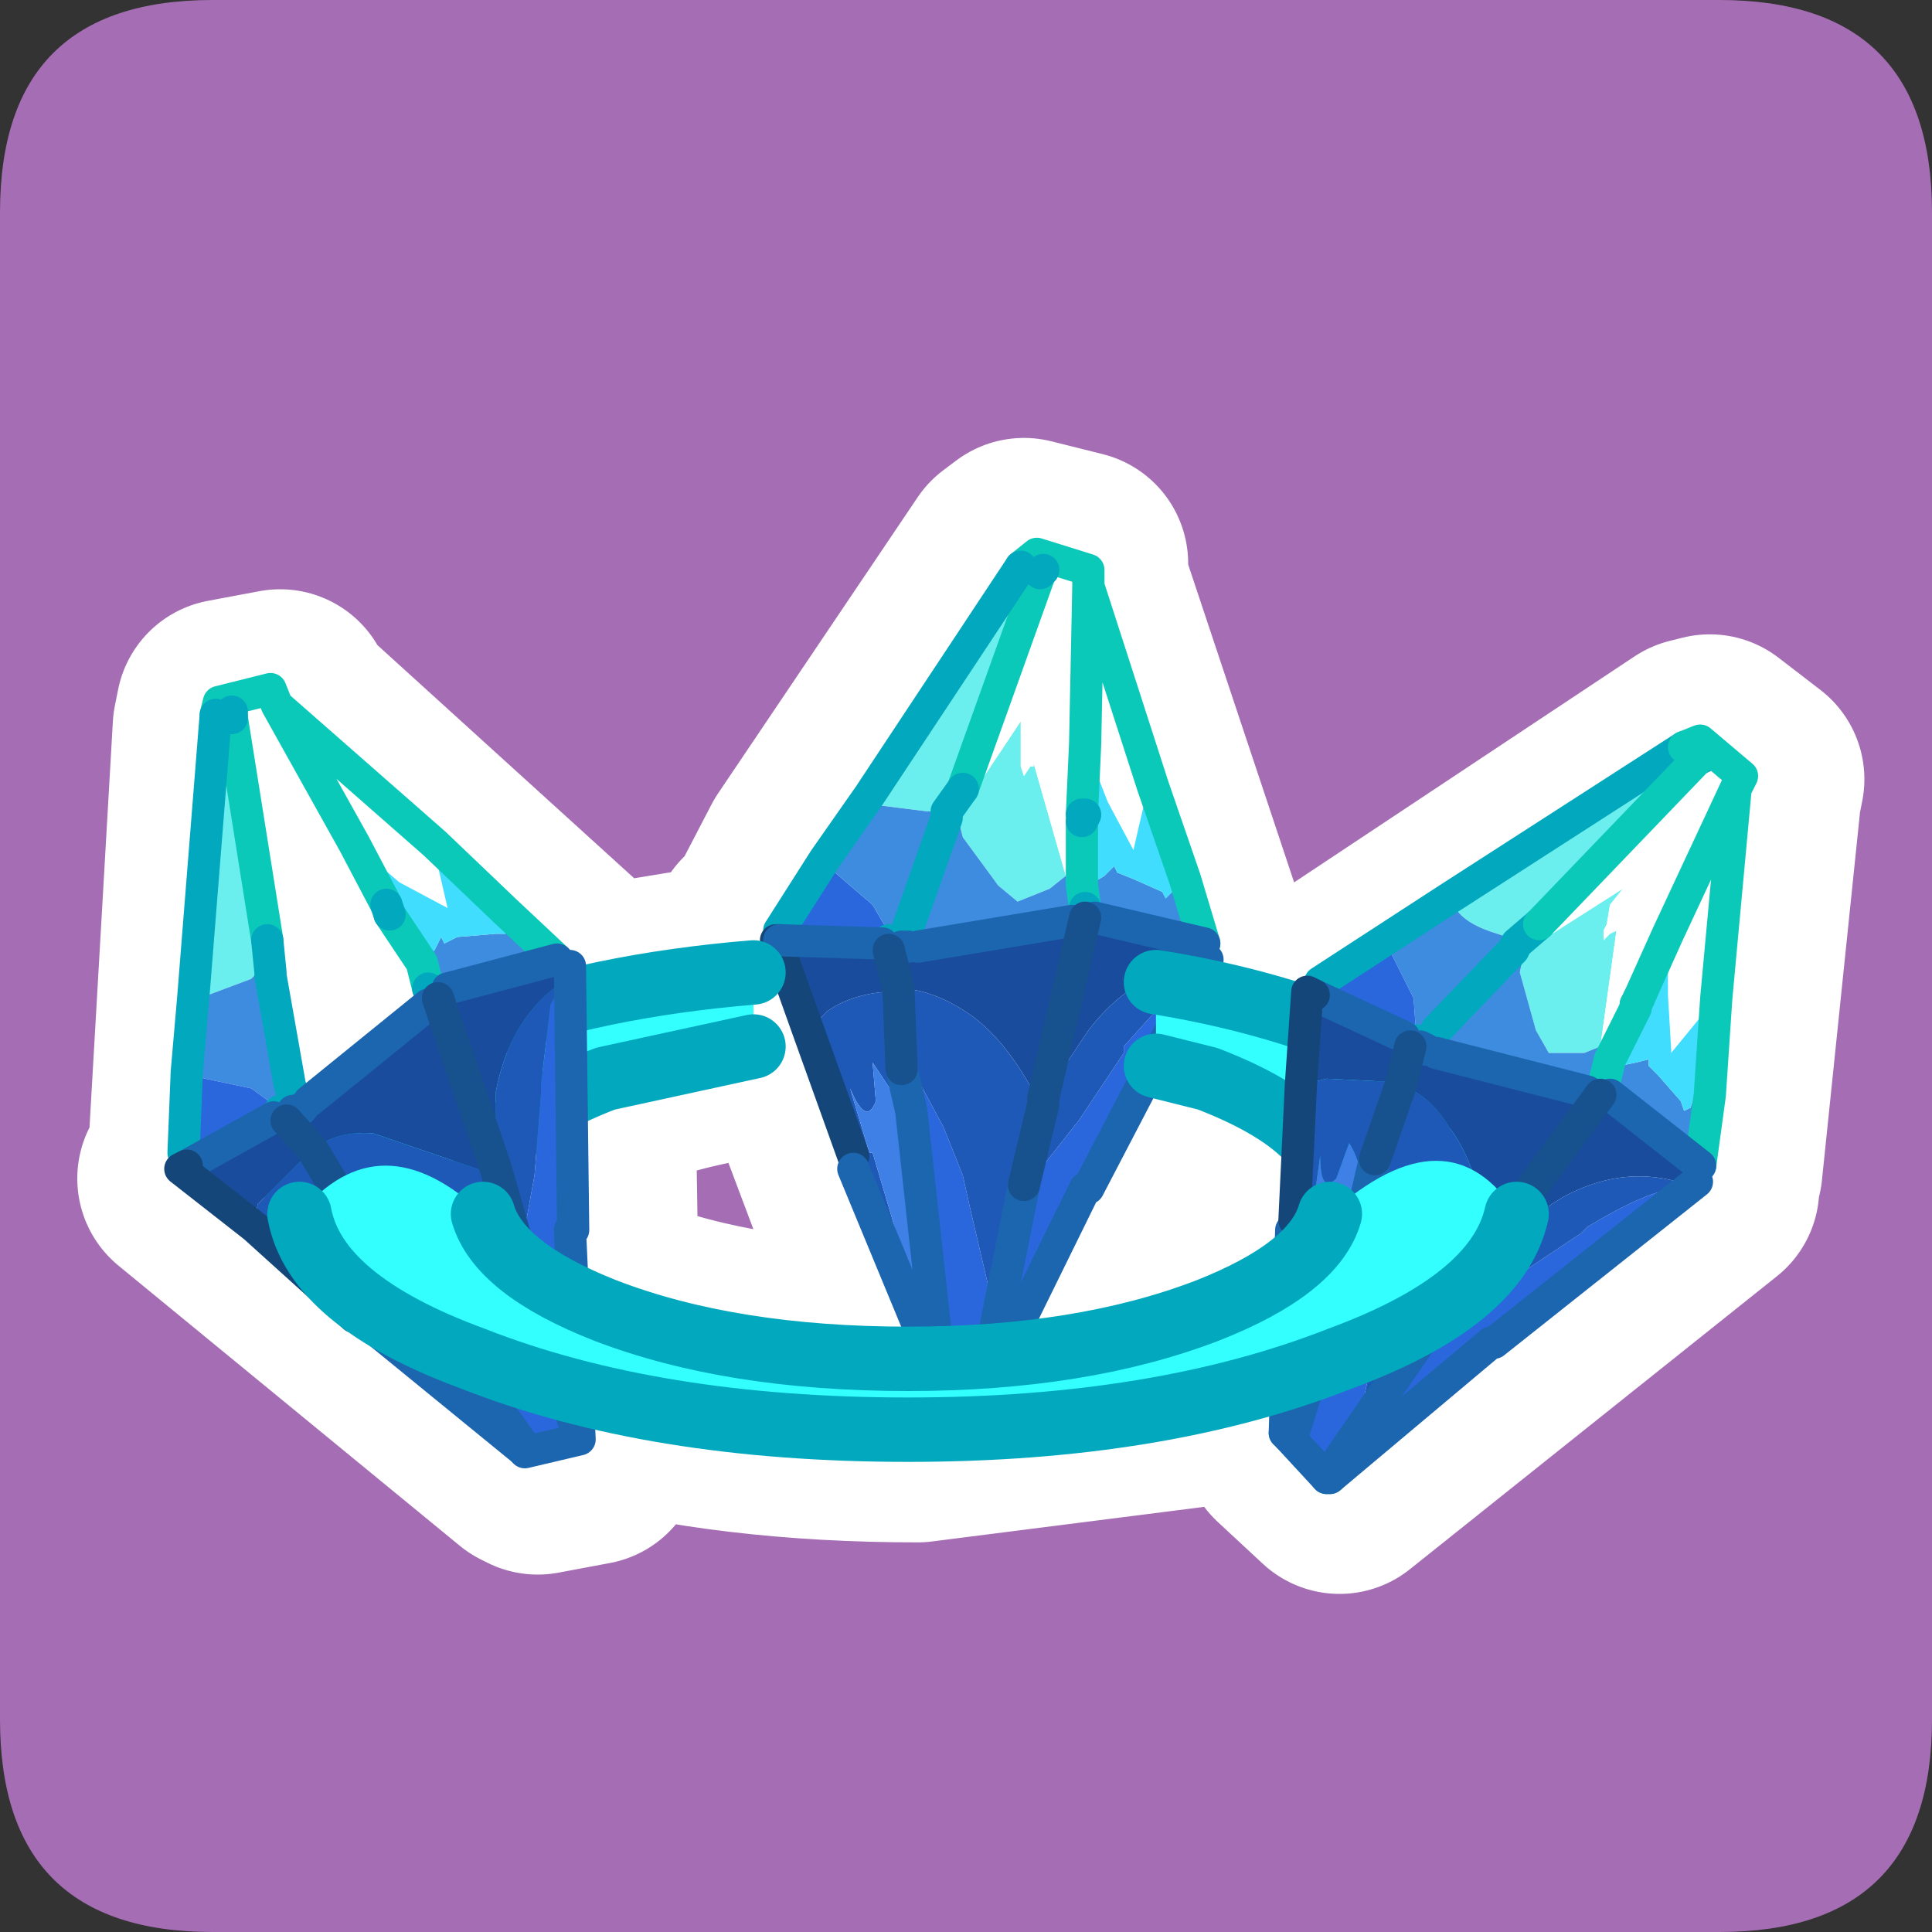 <?xml version="1.0" encoding="UTF-8" standalone="no"?>
<svg xmlns:ffdec="https://www.free-decompiler.com/flash" xmlns:xlink="http://www.w3.org/1999/xlink" ffdec:objectType="frame" height="30.0px" width="30.0px" xmlns="http://www.w3.org/2000/svg">
  <rect width="100%" height="100%" fill="#333333" stroke="none"/>
  <g transform="matrix(1.0, 0.0, 0.0, 1.0, 0.0, 0.0)">
    <use ffdec:characterId="1" height="30.0" transform="matrix(1.0, 0.0, 0.0, 1.0, 0.0, 0.0)" width="30.0" xlink:href="#shape0"/>
  </g>
  <defs>
    <g id="shape0" transform="matrix(1.0, 0.0, 0.0, 1.0, 0.0, 0.0)">
      <path d="M0.0 0.0 L30.0 0.0 30.0 30.0 0.0 30.0 0.0 0.0" fill="#33cc66" fill-opacity="0.0" fill-rule="evenodd" stroke="none"/>
      <path d="M26.7 0.0 Q30.0 0.0 30.0 3.3 L30.0 26.7 Q30.0 30.0 26.7 30.0 L3.3 30.0 Q0.0 30.0 0.0 26.7 L0.0 3.3 Q0.0 0.0 3.3 0.0 L26.7 0.0" fill="#a56db4" fill-rule="evenodd" stroke="none"/>
      <path d="M6.7 15.1 L6.85 15.5 6.95 15.7 6.95 15.65 7.1 15.5 8.8 15.05 4.45 11.1 6.2 14.35 6.7 15.1 M4.45 11.1 L4.35 10.9 3.55 11.05 3.5 11.3 3.1 18.25 4.4 17.5 4.6 17.5 4.65 17.5 4.65 17.45 4.7 17.4 4.75 17.4 4.7 17.15 4.65 17.0 4.35 15.35 4.35 15.25 3.8 11.3 M8.8 15.05 L9.0 15.55 12.05 15.05 11.85 14.55 11.95 14.55 12.6 13.3 15.7 8.7 15.9 8.55 16.7 8.75 16.7 9.05 18.55 14.6 16.85 14.2 16.65 14.2 16.65 14.25 16.05 16.95 16.05 17.1 15.15 21.35 15.2 21.35 15.4 21.05 18.35 15.3 18.55 14.85 M15.95 8.85 L14.8 12.15 14.55 12.55 14.55 12.65 13.95 14.3 13.95 14.4 13.8 14.6 13.85 14.65 13.95 14.65 16.5 14.25 16.65 14.25 M13.8 14.6 L13.75 14.65 13.7 14.6 13.65 14.6 13.65 14.7 13.8 15.3 13.85 16.55 14.0 17.2 14.25 20.9 14.3 21.0 14.35 21.05 14.45 21.05 15.15 21.35 M13.65 14.6 L11.95 14.55 M16.65 14.2 L16.7 9.05 M22.25 16.3 L22.25 16.35 22.3 16.4 24.85 17.0 24.95 17.05 25.05 16.95 25.55 15.75 25.55 15.7 25.65 15.6 25.65 15.55 27.15 12.35 27.2 12.1 26.55 11.6 26.35 11.65 20.55 15.5 21.95 16.2 22.1 16.25 22.15 16.25 22.2 16.3 22.25 16.3 22.4 16.2 22.45 16.1 23.75 14.7 24.1 14.4 26.5 11.9 M24.95 17.05 L25.0 17.05 25.2 17.1 26.55 18.15 27.15 12.35 M20.55 15.5 L20.45 15.45 20.45 15.8 20.35 17.55 20.2 19.7 20.15 21.45 20.1 22.25 21.95 16.95 22.05 16.3 22.1 16.25 M20.35 17.55 Q19.85 17.1 18.9 16.75 L18.15 16.55 M20.2 19.7 L18.9 20.3 15.4 21.05 M25.0 17.05 L23.35 19.4 23.3 19.5 20.8 23.0 26.5 18.45 M20.8 23.0 L20.1 22.35 20.1 22.25 M14.35 21.05 L14.25 21.05 Q11.5 21.05 9.55 20.3 L9.1 20.15 9.15 21.6 Q11.4 22.2 14.25 22.2 L20.15 21.45 M9.0 15.55 L9.05 17.0 9.55 16.75 Q10.6 16.35 11.85 16.2 M9.05 17.0 L9.1 20.15 M9.15 21.6 L9.15 22.55 8.35 22.7 8.25 22.65 2.95 18.3 3.1 18.25 M5.0 17.3 L6.85 15.8 6.95 15.7 M4.6 17.5 L4.6 17.55 8.25 22.65 M6.95 15.65 L9.15 22.55 M18.35 15.3 L20.45 15.8 M14.25 20.9 L12.05 15.05" fill="none" stroke="#ffffff" stroke-linecap="round" stroke-linejoin="round" stroke-width="3.5"/>
      <path d="M15.85 8.8 L16.15 8.9 14.95 12.25 15.15 12.25 15.85 11.2 15.85 11.5 15.85 11.8 15.85 11.9 15.9 12.05 16.0 11.9 16.05 11.9 16.05 11.85 16.55 13.6 16.3 13.8 15.8 14.0 15.5 13.75 14.95 13.0 14.9 12.8 14.75 12.6 14.7 12.6 14.7 12.7 14.55 12.6 14.4 12.6 13.6 12.5 13.5 12.35 15.85 8.8 M14.95 12.25 L14.7 12.6 14.95 12.25" fill="#6aefee" fill-rule="evenodd" stroke="none"/>
      <path d="M14.95 12.25 L16.15 8.9 16.2 8.85 16.9 9.1 16.85 11.55 16.9 9.1 17.9 12.2 17.75 12.55 17.6 13.2 17.2 12.45 16.85 11.55 16.8 12.65 16.85 12.65 16.8 12.75 16.8 13.75 16.85 14.1 16.8 14.3 16.65 14.3 16.55 13.6 16.05 11.85 16.05 11.9 16.0 11.9 15.9 12.05 15.85 11.9 15.85 11.8 15.85 11.5 15.85 11.2 15.15 12.25 14.95 12.25" fill="#ffffff" fill-rule="evenodd" stroke="none"/>
      <path d="M12.1 14.45 L12.8 13.35 12.85 13.45 13.55 14.05 13.9 14.65 13.8 14.6 Q13.75 14.55 13.7 14.65 L12.1 14.6 12.1 14.45 M18.75 14.9 L16.9 18.45 16.85 18.45 15.4 21.4 15.35 21.4 14.5 21.1 14.55 20.9 14.15 17.25 14.0 16.6 14.3 16.85 14.65 17.5 14.95 18.25 15.05 18.7 15.4 20.2 15.4 20.9 15.9 18.4 Q16.0 18.3 16.0 18.35 L16.75 17.4 17.45 16.35 17.45 16.25 18.35 15.25 18.6 15.0 18.75 14.9 M15.35 21.4 L15.4 20.9 15.35 21.4" fill="#2a67dc" fill-rule="evenodd" stroke="none"/>
      <path d="M13.5 12.35 L13.6 12.5 14.4 12.6 14.55 12.6 14.7 12.7 14.7 12.6 14.75 12.6 14.9 12.8 14.95 13.0 15.5 13.75 15.8 14.0 16.3 13.8 16.55 13.6 16.65 14.3 14.25 14.7 14.1 14.7 14.0 14.7 14.1 14.5 13.95 14.65 13.9 14.7 13.9 14.65 13.55 14.05 12.85 13.45 12.8 13.35 13.5 12.35 M14.7 12.7 L14.1 14.4 14.1 14.5 14.1 14.4 14.7 12.7 M16.8 14.3 L16.85 14.1 16.8 13.75 16.9 13.75 17.15 13.6 17.3 13.45 17.35 13.55 17.6 13.65 18.05 13.85 18.1 13.95 18.2 13.85 18.2 13.75 18.4 13.65 18.7 14.65 17.0 14.25 16.85 14.25 16.8 14.3" fill="#3e8cdf" fill-rule="evenodd" stroke="none"/>
      <path d="M12.55 16.0 L12.05 14.6 12.1 14.6 13.7 14.65 13.85 14.65 13.8 14.75 13.95 15.35 13.8 14.75 13.9 14.75 13.9 14.7 13.95 14.65 13.9 14.75 14.0 14.7 14.1 14.7 14.25 14.7 16.65 14.3 16.8 14.3 16.85 14.25 17.0 14.25 18.7 14.65 18.75 14.85 18.75 14.9 18.6 15.0 18.45 15.0 Q17.55 15.15 16.9 16.0 L16.2 17.05 16.2 17.15 16.15 17.15 Q15.6 16.05 14.9 15.65 14.4 15.35 13.95 15.35 L13.75 15.4 Q13.2 15.45 12.85 15.7 L12.55 16.0 M16.2 17.05 L16.85 14.25 16.2 17.05" fill="#194c9c" fill-rule="evenodd" stroke="none"/>
      <path d="M14.5 21.1 L14.45 21.05 13.25 18.15 13.25 17.95 12.55 16.0 12.85 15.7 Q13.2 15.45 13.75 15.4 L13.95 15.35 Q14.4 15.35 14.9 15.65 15.6 16.05 16.15 17.15 L16.2 17.15 16.2 17.05 16.9 16.0 Q17.55 15.15 18.45 15.0 L18.6 15.0 18.35 15.25 17.45 16.25 17.45 16.35 16.75 17.4 16.0 18.35 Q16.0 18.3 15.9 18.4 L16.2 17.15 15.9 18.4 15.4 20.9 15.4 20.2 15.05 18.7 14.95 18.25 14.65 17.5 14.3 16.85 14.0 16.6 13.95 15.35 14.0 16.6 14.15 17.25 14.05 17.25 13.55 16.5 13.6 17.1 Q13.45 17.5 13.2 16.9 L13.5 17.9 13.55 17.9 13.95 19.25 14.55 20.9 14.5 21.1" fill="#1e59b7" fill-rule="evenodd" stroke="none"/>
      <path d="M16.8 13.75 L16.8 12.75 16.85 12.65 16.8 12.65 16.85 11.55 17.2 12.45 17.6 13.2 17.75 12.55 17.9 12.2 18.4 13.65 18.2 13.75 18.2 13.85 18.1 13.95 18.05 13.85 17.6 13.65 17.35 13.55 17.3 13.45 17.15 13.6 16.9 13.75 16.8 13.75" fill="#40ddff" fill-rule="evenodd" stroke="none"/>
      <path d="M14.55 20.9 L13.95 19.25 13.55 17.9 13.5 17.9 13.2 16.9 Q13.45 17.5 13.6 17.1 L13.55 16.5 14.05 17.25 14.15 17.25 14.55 20.9" fill="#3f80e6" fill-rule="evenodd" stroke="none"/>
      <path d="M14.95 12.25 L16.15 8.9 M16.9 9.1 L16.9 8.85 16.1 8.6 15.85 8.8 M16.85 14.1 L16.8 13.75 16.8 12.75 M16.8 12.65 L16.85 11.55 16.9 9.1 17.9 12.2 18.4 13.65 18.7 14.65" fill="none" stroke="#0bc9b9" stroke-linecap="round" stroke-linejoin="round" stroke-width="0.5"/>
      <path d="M15.85 8.8 L13.5 12.35 12.8 13.35 12.1 14.45 M14.7 12.7 L14.7 12.6 14.95 12.25 M16.15 8.9 L16.2 8.85 M13.9 14.65 L13.9 14.7 13.95 14.65 14.1 14.5 14.1 14.4 14.7 12.7 M16.65 14.3 L16.8 14.3 16.85 14.1 M16.8 12.75 L16.85 12.65 16.8 12.65 M15.4 21.4 L15.35 21.4 M13.8 14.75 L13.85 14.65 13.7 14.65 M13.85 14.65 L13.8 14.6 M14.0 14.7 L13.95 14.65 M13.9 14.65 L13.85 14.65 M16.8 14.3 L16.85 14.25 17.0 14.25" fill="none" stroke="#02a8be" stroke-linecap="round" stroke-linejoin="round" stroke-width="0.5"/>
      <path d="M12.55 16.0 L12.05 14.6 12.1 14.6 M13.25 17.95 L12.55 16.0" fill="none" stroke="#144679" stroke-linecap="round" stroke-linejoin="round" stroke-width="0.5"/>
      <path d="M12.1 14.6 L13.7 14.65 M18.75 14.9 L16.9 18.45 M16.85 18.45 L15.4 21.4 M15.35 21.4 L14.5 21.1 14.45 21.05 13.25 18.15 M14.25 14.7 L16.65 14.3 M14.0 14.7 L14.1 14.7 M17.0 14.25 L18.7 14.65 M15.9 18.4 L15.4 20.9 15.35 21.4 M14.55 20.9 L14.15 17.25 14.0 16.6" fill="none" stroke="#1c65af" stroke-linecap="round" stroke-linejoin="round" stroke-width="0.5"/>
      <path d="M13.95 15.35 L13.8 14.75 M16.2 17.05 L16.2 17.15 15.9 18.4 M13.95 15.35 L14.0 16.6 M16.85 14.25 L16.2 17.05" fill="none" stroke="#17528e" stroke-linecap="round" stroke-linejoin="round" stroke-width="0.5"/>
      <path d="M17.95 15.25 Q19.5 15.5 20.8 16.0 23.55 17.05 23.55 18.55 L23.55 18.85 20.65 18.85 20.7 18.55 Q20.7 17.5 18.75 16.75 L17.95 16.55 17.95 15.25 M11.7 16.25 L9.4 16.75 Q7.45 17.5 7.45 18.55 L7.5 18.85 4.65 18.85 4.6 18.55 Q4.6 17.05 7.35 16.0 9.25 15.3 11.7 15.1 L11.7 16.25" fill="#33ffff" fill-rule="evenodd" stroke="none"/>
      <path d="M17.95 15.25 Q19.5 15.5 20.8 16.0 23.55 17.05 23.55 18.55 L23.55 18.85 M20.65 18.85 L20.7 18.55 Q20.7 17.5 18.75 16.75 L17.95 16.55 M7.5 18.85 L7.45 18.55 Q7.45 17.5 9.4 16.75 L11.7 16.25 M11.7 15.1 Q9.25 15.3 7.35 16.0 4.6 17.05 4.6 18.55 L4.65 18.85" fill="none" stroke="#02a8be" stroke-linecap="round" stroke-linejoin="round" stroke-width="1.0"/>
      <path d="M4.2 15.15 L4.2 15.1 4.15 14.6 3.6 11.15 3.6 11.05 4.3 10.95 6.75 13.1 6.8 13.45 6.95 14.1 6.2 13.7 5.5 13.1 4.3 10.95 5.5 13.1 6.0 14.05 6.05 14.2 6.55 14.95 6.65 15.35 6.8 15.5 6.65 15.6 4.8 17.1 4.7 17.2 4.6 17.3 4.6 17.25 4.55 17.0 4.5 16.85 4.2 15.15" fill="#ffffff" fill-rule="evenodd" stroke="none"/>
      <path d="M3.35 11.1 L3.6 11.15 4.15 14.6 4.2 15.1 4.2 15.15 4.0 15.1 3.9 15.2 3.1 15.5 3.0 15.5 3.35 11.1" fill="#6aefee" fill-rule="evenodd" stroke="none"/>
      <path d="M3.0 15.5 L3.1 15.5 3.9 15.2 4.0 15.1 4.2 15.15 4.5 16.85 4.55 17.0 4.55 17.25 4.5 17.3 4.45 17.3 3.9 16.9 2.95 16.7 2.9 16.65 3.0 15.5 M6.55 14.95 L6.6 14.9 6.75 14.75 6.85 14.55 6.9 14.65 7.1 14.55 7.7 14.5 7.85 14.5 7.85 14.45 7.7 14.35 7.85 14.15 8.65 14.9 6.95 15.35 6.8 15.5 6.65 15.35 6.55 14.95" fill="#3e8cdf" fill-rule="evenodd" stroke="none"/>
      <path d="M5.5 13.1 L6.2 13.7 6.95 14.1 6.8 13.45 6.75 13.1 7.85 14.15 7.7 14.35 7.85 14.45 7.85 14.5 7.7 14.5 7.1 14.55 6.9 14.65 6.85 14.55 6.75 14.75 6.6 14.9 6.55 14.95 6.05 14.2 6.0 14.05 5.5 13.1" fill="#40ddff" fill-rule="evenodd" stroke="none"/>
      <path d="M8.65 14.9 L8.8 15.0 8.85 15.0 8.75 15.25 8.6 15.35 Q7.9 15.9 7.7 16.95 L7.7 18.15 7.7 18.25 5.8 17.6 Q5.25 17.55 4.85 17.85 L4.7 18.0 4.0 18.7 3.95 19.05 2.8 18.15 2.9 18.1 4.25 17.35 4.45 17.35 4.45 17.4 4.5 17.35 4.5 17.3 4.55 17.25 4.5 17.35 4.6 17.3 4.7 17.2 4.8 17.1 6.65 15.6 6.8 15.5 7.7 18.15 6.8 15.5 6.95 15.35 8.65 14.9 M4.45 17.4 L4.85 17.85 4.45 17.4" fill="#194c9c" fill-rule="evenodd" stroke="none"/>
      <path d="M8.85 15.0 L8.9 19.1 8.85 19.1 9.0 22.35 8.15 22.55 8.1 22.5 8.1 22.4 5.9 19.35 5.45 18.85 5.9 18.95 6.5 19.35 7.15 19.85 7.5 20.2 8.45 21.3 8.85 21.9 8.1 19.55 8.1 19.35 8.3 18.25 8.4 17.0 8.4 16.85 8.55 15.6 8.75 15.25 8.85 15.0 M2.9 18.1 L2.85 17.9 2.9 16.65 2.95 16.7 3.9 16.9 4.45 17.3 4.5 17.3 4.5 17.35 4.35 17.25 4.25 17.35 2.9 18.1 M8.85 21.9 L9.0 22.35 8.85 21.9" fill="#2a67dc" fill-rule="evenodd" stroke="none"/>
      <path d="M8.1 22.5 L5.65 20.5 5.5 20.45 3.95 19.05 4.0 18.7 4.7 18.0 4.85 17.85 Q5.25 17.55 5.8 17.6 L7.7 18.25 7.7 18.15 7.7 16.95 Q7.9 15.9 8.6 15.35 L8.75 15.25 8.55 15.6 8.4 16.85 8.4 17.0 8.3 18.25 8.1 19.35 8.1 19.55 7.7 18.15 8.1 19.55 8.85 21.9 8.45 21.3 7.5 20.2 7.15 19.85 6.5 19.35 5.9 18.95 5.45 18.85 4.85 17.85 5.45 18.85 5.9 19.35 5.85 19.45 5.1 19.0 5.45 19.5 Q5.45 19.9 4.9 19.5 L5.75 20.25 5.75 20.3 6.75 21.2 8.1 22.4 8.1 22.5" fill="#1e59b7" fill-rule="evenodd" stroke="none"/>
      <path d="M5.9 19.35 L8.1 22.4 6.75 21.2 5.75 20.3 5.75 20.25 4.9 19.5 Q5.45 19.9 5.45 19.5 L5.1 19.0 5.85 19.45 5.9 19.35" fill="#3f80e6" fill-rule="evenodd" stroke="none"/>
      <path d="M4.15 14.6 L3.6 11.15 M4.3 10.95 L4.2 10.7 3.4 10.9 3.35 11.1 M6.75 13.1 L4.3 10.95 5.5 13.1 6.0 14.05 M6.05 14.2 L6.55 14.95 6.65 15.35 M7.85 14.15 L6.75 13.1 M8.65 14.9 L7.85 14.15" fill="none" stroke="#0bc9b9" stroke-linecap="round" stroke-linejoin="round" stroke-width="0.5"/>
      <path d="M3.35 11.1 L3.0 15.5 2.9 16.65 2.85 17.9 M4.2 15.15 L4.2 15.1 4.15 14.6 M3.6 11.15 L3.6 11.05 M6.0 14.05 L6.05 14.2 M6.65 15.6 L6.8 15.5 6.65 15.35 M4.25 17.35 L4.45 17.35 4.35 17.25 M4.5 17.35 L4.5 17.3 4.55 17.25 M4.6 17.3 L4.6 17.25 4.55 17.0 4.5 16.85 4.2 15.15 M4.5 17.35 L4.45 17.35 4.45 17.4 M6.8 15.5 L6.95 15.35" fill="none" stroke="#02a8be" stroke-linecap="round" stroke-linejoin="round" stroke-width="0.5"/>
      <path d="M8.85 15.0 L8.9 19.1 M8.85 19.1 L9.0 22.35 8.15 22.55 8.1 22.5 5.65 20.5 M6.95 15.35 L8.65 14.9 M8.85 21.9 L8.1 19.55 M9.0 22.35 L8.85 21.9 M5.45 18.85 L5.9 19.35 8.1 22.4 M4.8 17.1 L6.65 15.6 M4.6 17.25 L4.55 17.25 M4.6 17.3 L4.7 17.2 M4.25 17.35 L2.9 18.1" fill="none" stroke="#1c65af" stroke-linecap="round" stroke-linejoin="round" stroke-width="0.5"/>
      <path d="M7.7 18.15 L8.1 19.55 M4.85 17.85 L5.45 18.85 M6.8 15.5 L7.7 18.15 M4.85 17.85 L4.45 17.4" fill="none" stroke="#17528e" stroke-linecap="round" stroke-linejoin="round" stroke-width="0.5"/>
      <path d="M5.5 20.45 L3.95 19.05 2.8 18.15 2.9 18.1" fill="none" stroke="#144679" stroke-linecap="round" stroke-linejoin="round" stroke-width="0.5"/>
      <path d="M23.5 14.75 L23.4 14.55 23.25 14.5 Q22.75 14.35 22.6 14.1 L22.5 13.95 26.15 11.6 26.35 11.8 23.9 14.35 24.1 14.5 25.2 13.8 25.0 14.05 24.95 14.35 24.9 14.45 24.9 14.6 25.0 14.5 25.1 14.45 24.85 16.25 24.6 16.35 24.05 16.35 23.85 16.0 23.6 15.1 23.65 14.85 23.6 14.7 23.55 14.65 23.5 14.75 M23.9 14.35 L23.55 14.65 23.9 14.35" fill="#6aefee" fill-rule="evenodd" stroke="none"/>
      <path d="M22.5 13.95 L22.6 14.1 Q22.75 14.35 23.25 14.5 L23.4 14.55 23.5 14.75 23.55 14.65 23.6 14.7 23.65 14.85 23.6 15.1 23.85 16.0 24.05 16.35 24.6 16.35 24.85 16.25 24.65 16.95 22.3 16.35 22.15 16.3 22.05 16.25 22.0 16.25 22.0 16.2 21.95 15.5 21.55 14.7 21.5 14.6 22.5 13.95 M23.5 14.75 L22.3 16.0 22.25 16.1 22.05 16.25 22.25 16.1 22.3 16.0 23.5 14.75 M26.55 17.0 L26.4 18.1 25.0 17.0 24.85 17.0 24.8 17.0 24.9 16.85 25.0 16.45 25.15 16.55 25.4 16.5 25.6 16.45 25.6 16.55 25.75 16.7 26.1 17.1 26.15 17.25 26.25 17.2 26.3 17.05 26.55 17.0" fill="#3e8cdf" fill-rule="evenodd" stroke="none"/>
      <path d="M21.5 14.6 L21.55 14.7 21.95 15.5 22.0 16.2 21.95 16.15 Q21.9 16.05 21.8 16.1 L20.4 15.45 20.5 15.25 21.5 14.6 M26.35 18.35 L23.2 20.85 23.15 20.85 20.65 22.95 20.6 22.95 20.0 22.3 20.1 22.2 21.2 18.65 21.35 18.0 21.5 18.4 21.55 19.1 21.55 19.9 21.45 20.4 21.15 21.85 20.9 22.5 22.35 20.4 22.45 20.4 23.5 19.85 24.55 19.15 24.65 19.05 Q25.4 18.6 25.8 18.5 L26.15 18.4 26.35 18.35 M20.9 22.5 L20.6 22.95 20.9 22.5" fill="#2a67dc" fill-rule="evenodd" stroke="none"/>
      <path d="M23.9 14.35 L26.35 11.8 26.45 11.75 26.95 12.25 26.65 15.5 26.4 15.8 25.95 16.35 25.95 16.3 25.9 15.45 25.9 14.5 25.45 15.5 25.4 15.6 25.4 15.65 25.0 16.45 24.9 16.85 24.8 17.0 24.65 16.95 24.85 16.25 25.1 14.45 25.0 14.5 24.9 14.6 24.9 14.45 24.95 14.35 25.0 14.05 25.2 13.8 24.1 14.5 23.9 14.35 M26.95 12.25 L25.9 14.5 26.95 12.25" fill="#ffffff" fill-rule="evenodd" stroke="none"/>
      <path d="M26.65 15.5 L26.55 17.0 26.3 17.05 26.25 17.2 26.15 17.25 26.1 17.1 25.75 16.7 25.6 16.55 25.6 16.45 25.4 16.5 25.15 16.55 25.0 16.45 25.4 15.65 25.4 15.6 25.45 15.5 25.9 14.5 25.9 15.45 25.95 16.3 25.95 16.35 26.4 15.8 26.65 15.5" fill="#40ddff" fill-rule="evenodd" stroke="none"/>
      <path d="M22.0 16.25 L22.05 16.25 22.15 16.3 22.3 16.35 24.65 16.95 24.8 17.0 24.85 17.0 25.0 17.0 26.4 18.1 26.35 18.3 26.35 18.35 26.15 18.4 26.05 18.35 Q25.15 18.1 24.25 18.6 L23.15 19.3 23.15 19.4 23.1 19.4 Q23.0 18.15 22.5 17.5 22.2 17.0 21.75 16.85 L21.9 16.25 22.0 16.25 M20.2 16.85 L20.3 15.4 20.4 15.45 21.8 16.1 21.95 16.2 21.9 16.25 21.75 16.85 21.6 16.8 20.6 16.75 20.2 16.85 M23.15 19.3 L24.85 17.0 23.15 19.3" fill="#194c9c" fill-rule="evenodd" stroke="none"/>
      <path d="M20.0 22.3 L19.95 22.25 20.05 19.1 20.1 18.95 20.2 16.85 20.6 16.75 21.6 16.8 21.75 16.85 Q22.2 17.0 22.5 17.5 23.0 18.15 23.1 19.4 L23.15 19.4 23.15 19.3 24.25 18.6 Q25.15 18.1 26.05 18.35 L26.15 18.4 25.8 18.5 Q25.4 18.6 24.65 19.05 L24.55 19.15 23.5 19.85 22.45 20.4 22.35 20.4 23.15 19.4 22.35 20.4 20.9 22.5 21.15 21.85 21.45 20.4 21.55 19.9 21.55 19.1 21.5 18.4 21.35 18.0 21.75 16.85 21.35 18.0 21.2 18.65 21.1 18.6 Q21.2 18.15 20.95 17.75 L20.75 18.3 Q20.5 18.55 20.5 17.95 L20.35 19.0 20.4 19.05 20.2 20.4 20.1 22.2 20.0 22.3" fill="#1e59b7" fill-rule="evenodd" stroke="none"/>
      <path d="M21.2 18.65 L20.1 22.2 20.2 20.4 20.4 19.05 20.35 19.0 20.5 17.95 Q20.5 18.55 20.75 18.3 L20.95 17.75 Q21.2 18.15 21.1 18.6 L21.2 18.65" fill="#3f80e6" fill-rule="evenodd" stroke="none"/>
      <path d="M23.5 14.75 L23.55 14.65 23.9 14.35 M26.15 11.6 L22.5 13.95 21.5 14.6 20.5 15.25 M22.0 16.2 L22.0 16.25 22.05 16.25 22.25 16.1 22.3 16.0 23.5 14.75 M20.65 22.95 L20.6 22.95 M20.0 22.3 L19.95 22.25 M26.45 11.75 L26.35 11.8 M24.65 16.95 L24.8 17.0 24.9 16.85 M25.4 15.6 L25.45 15.5 M24.8 17.0 L24.85 17.0 25.0 17.0 M21.95 16.15 L21.95 16.2 22.0 16.2 M21.8 16.1 L21.95 16.2 21.9 16.25" fill="none" stroke="#02a8be" stroke-linecap="round" stroke-linejoin="round" stroke-width="0.5"/>
      <path d="M23.9 14.35 L26.35 11.8 M26.15 11.6 L26.4 11.5 27.05 12.05 26.95 12.25 26.65 15.5 26.55 17.0 26.4 18.1 M24.9 16.85 L25.0 16.45 25.4 15.65 25.4 15.6 M25.45 15.5 L25.9 14.5 26.95 12.25" fill="none" stroke="#0bc9b9" stroke-linecap="round" stroke-linejoin="round" stroke-width="0.5"/>
      <path d="M26.35 18.35 L23.2 20.85 M23.15 20.85 L20.65 22.95 M20.6 22.95 L20.0 22.3 M19.95 22.25 L20.05 19.1 M25.0 17.0 L26.4 18.1 M22.3 16.35 L24.65 16.95 M20.9 22.5 L22.35 20.4 M21.35 18.0 L21.2 18.65 20.1 22.2 M22.05 16.25 L22.15 16.3 M21.8 16.1 L20.4 15.45 M20.6 22.95 L20.9 22.5" fill="none" stroke="#1c65af" stroke-linecap="round" stroke-linejoin="round" stroke-width="0.5"/>
      <path d="M23.15 19.3 L23.15 19.4 22.35 20.4 M21.75 16.85 L21.9 16.25 M21.75 16.85 L21.35 18.0 M24.85 17.0 L23.15 19.3" fill="none" stroke="#17528e" stroke-linecap="round" stroke-linejoin="round" stroke-width="0.5"/>
      <path d="M20.1 18.95 L20.2 16.85 20.3 15.4 20.4 15.45" fill="none" stroke="#144679" stroke-linecap="round" stroke-linejoin="round" stroke-width="0.5"/>
      <path d="M23.55 18.85 Q23.25 20.2 20.8 21.1 18.0 22.2 14.1 22.2 10.15 22.2 7.35 21.1 4.9 20.2 4.65 18.85 5.9 17.35 7.5 18.85 7.75 19.7 9.4 20.35 11.35 21.1 14.1 21.1 16.8 21.1 18.75 20.35 20.4 19.7 20.65 18.85 22.5 17.2 23.55 18.85" fill="#33ffff" fill-rule="evenodd" stroke="none"/>
      <path d="M4.65 18.85 Q4.9 20.2 7.35 21.1 10.15 22.2 14.1 22.2 18.0 22.2 20.8 21.1 23.25 20.2 23.55 18.85 M20.65 18.85 Q20.4 19.7 18.75 20.35 16.8 21.1 14.1 21.1 11.35 21.1 9.4 20.35 7.75 19.7 7.5 18.85" fill="none" stroke="#02a8be" stroke-linecap="round" stroke-linejoin="round" stroke-width="1.0"/>
    </g>
  </defs>
</svg>
